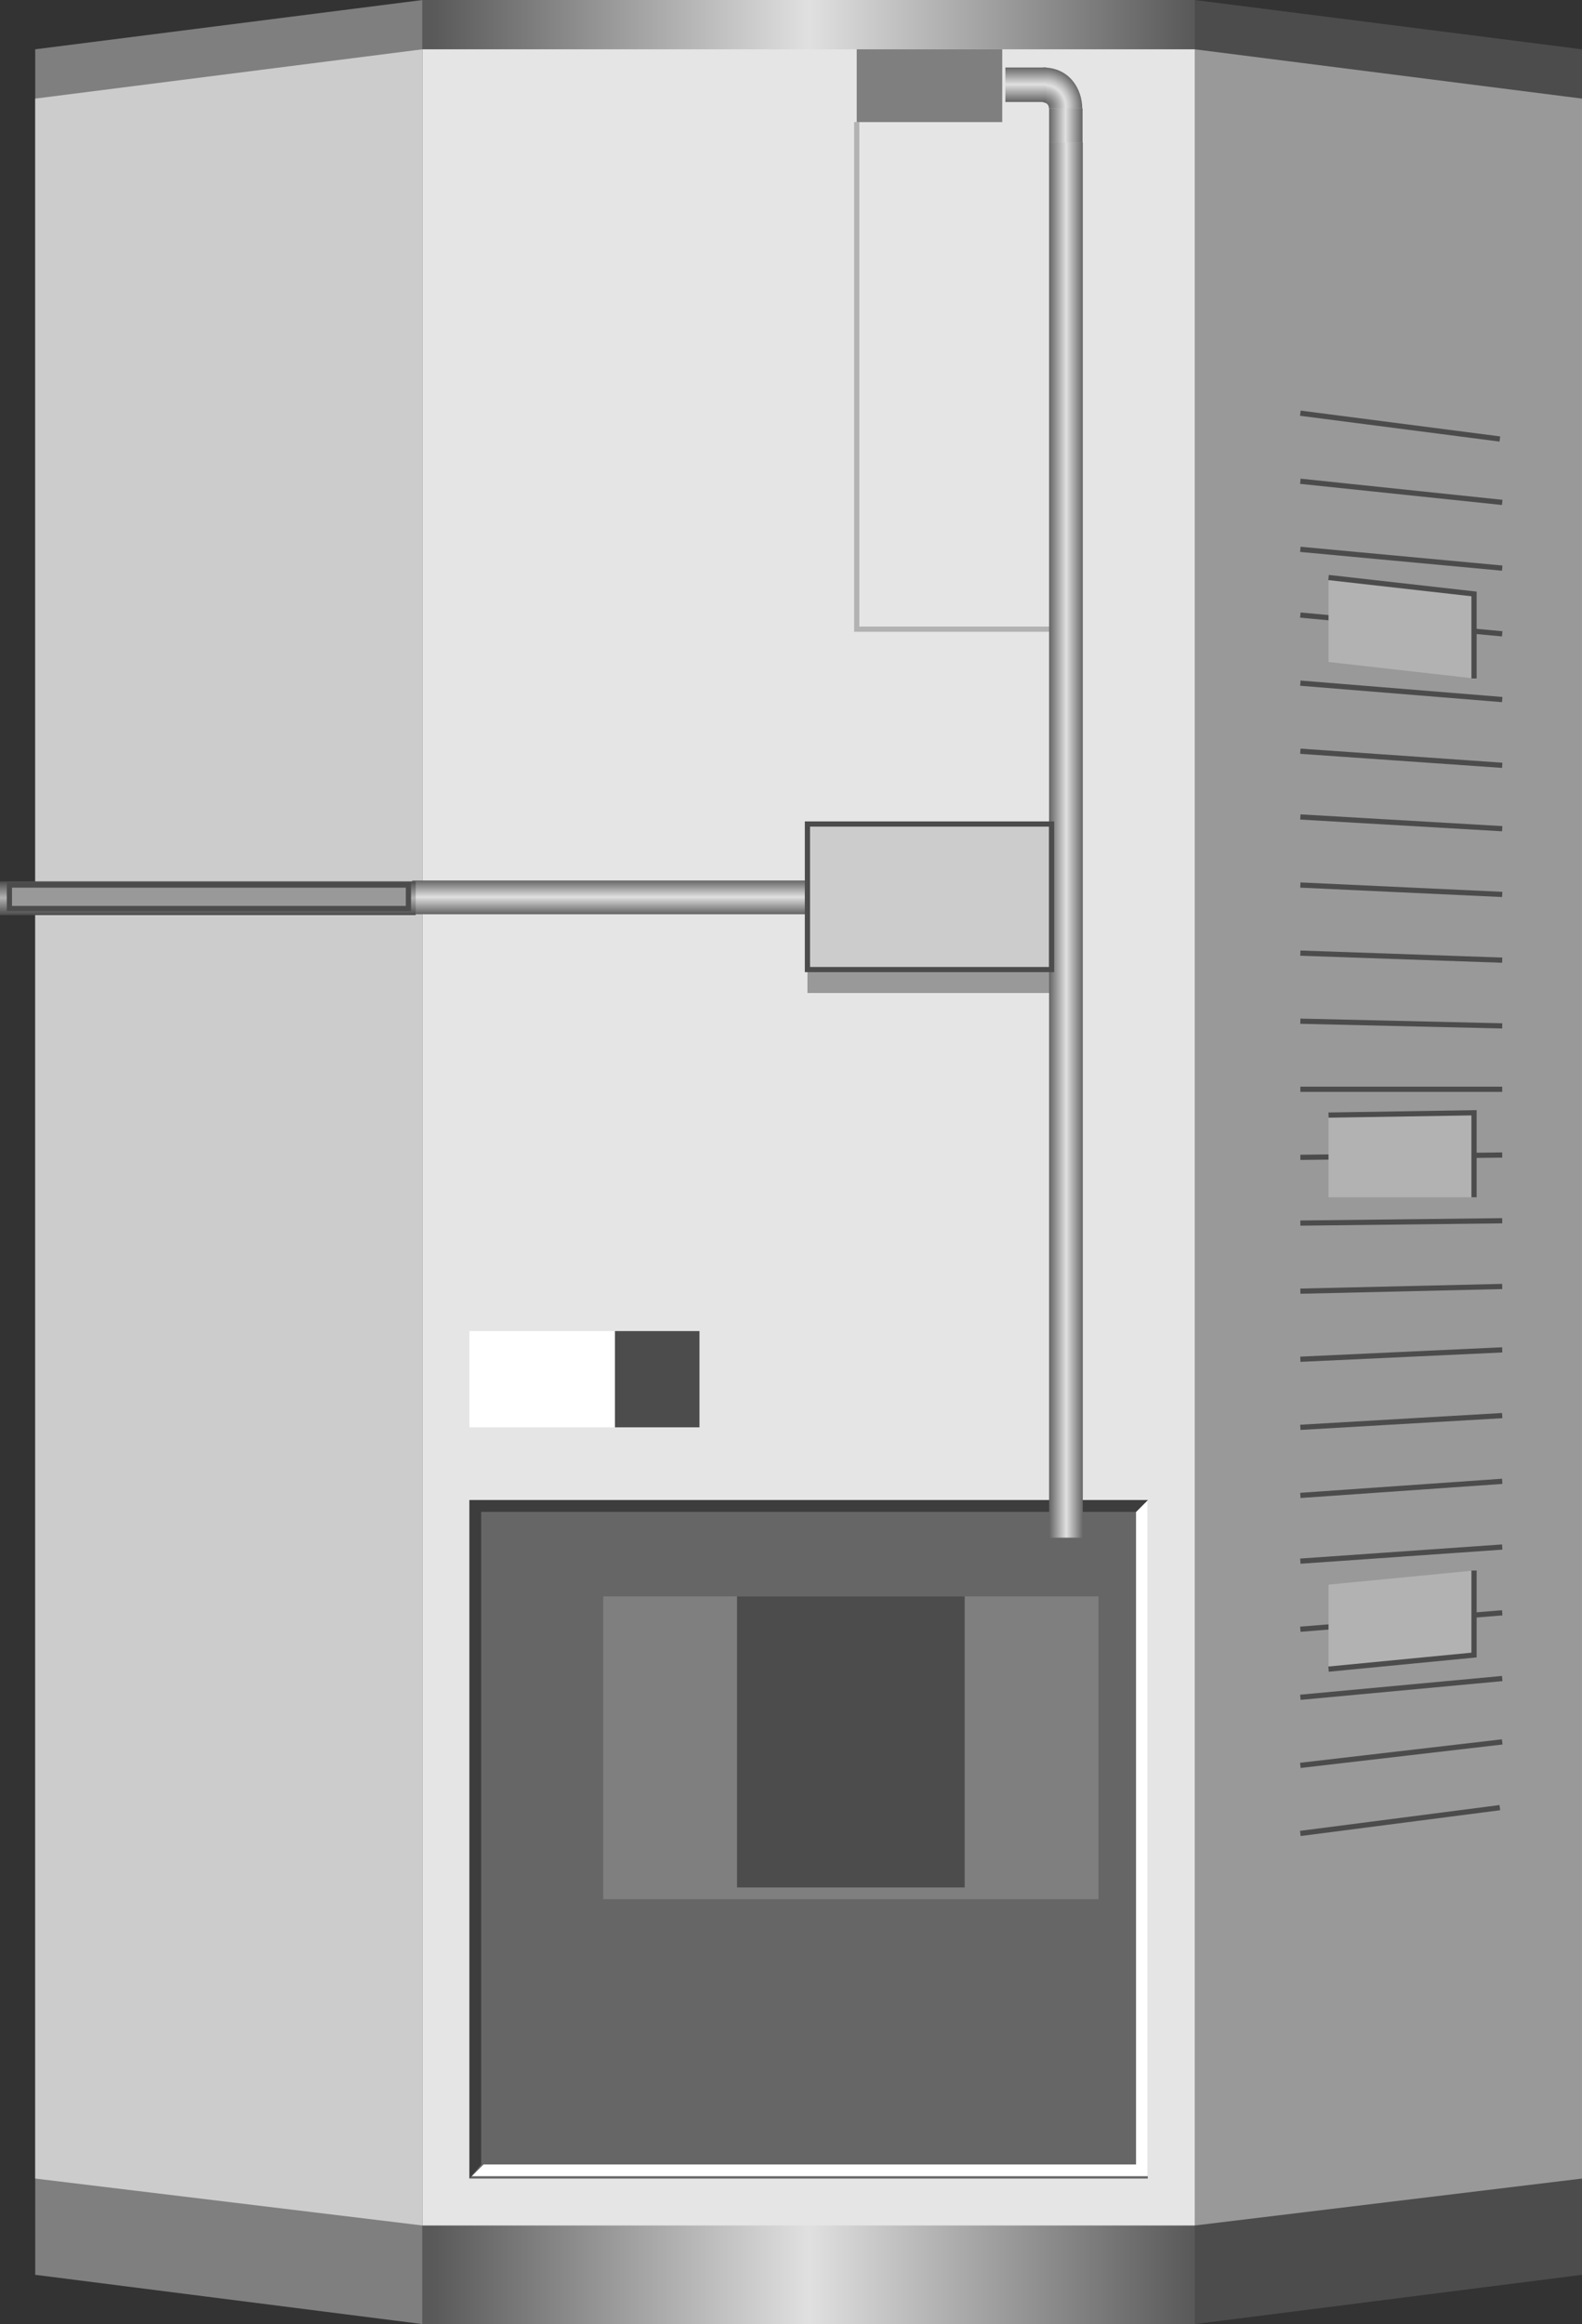 <svg xmlns:xlink="http://www.w3.org/1999/xlink" xml:space="preserve" xmlns="http://www.w3.org/2000/svg" version="1.1" height="111.49" xmlns:atv="http://webmi.atvise.com/2007/svgext" width="75.9" enable-background="new 0 0 76.464 112.5">
 <rect width="100%" height="100%" fill="#333333" stroke="none"/>
 <defs>
  <linearGradient gradientUnits="objectBoundingBox" id="SVGID_1_" x1="-1.34956e-05" x2="1" y1="0.5" y2="0.5">
   <stop offset="0.01" stop-color="#595959"/>
   <stop offset="0.5" stop-color="#E0E0E0"/>
   <stop offset="1" stop-color="#595959"/>
  </linearGradient>
  <linearGradient gradientUnits="objectBoundingBox" id="SVGID_2_" x1="0.5" x2="0.5" y1="1" y2="0">
   <stop offset="0.01" stop-color="#595959"/>
   <stop offset="0.5" stop-color="#E0E0E0"/>
   <stop offset="1" stop-color="#595959"/>
  </linearGradient>
  <linearGradient gradientUnits="objectBoundingBox" id="SVGID_4_" x1="0.5" x2="0.5" y1="1" y2="0">
   <stop offset="0.01" stop-color="#666666"/>
   <stop offset="0.51" stop-color="#E0E0E0"/>
   <stop offset="1" stop-color="#666666"/>
  </linearGradient>
  <linearGradient gradientUnits="objectBoundingBox" id="SVGID_5_" x1="1" x2="4.42706e-15" y1="0.5" y2="0.5">
   <stop offset="0.01" stop-color="#666666"/>
   <stop offset="0.51" stop-color="#E0E0E0"/>
   <stop offset="1" stop-color="#666666"/>
  </linearGradient>
  <linearGradient gradientUnits="objectBoundingBox" id="SVGID_6_" x1="-0" x2="1" y1="0.5" y2="0.5">
   <stop offset="0.01" stop-color="#666666"/>
   <stop offset="0.51" stop-color="#E0E0E0"/>
   <stop offset="1" stop-color="#666666"/>
  </linearGradient>
  <linearGradient gradientUnits="objectBoundingBox" id="SVGID_7_" x1="0.5" x2="0.5" y1="1" y2="0">
   <stop offset="0.01" stop-color="#666666"/>
   <stop offset="0.51" stop-color="#E0E0E0"/>
   <stop offset="1" stop-color="#666666"/>
  </linearGradient>
  <linearGradient gradientUnits="objectBoundingBox" id="SVGID_8_" x1="0.5" x2="0.5" y1="1" y2="2.37467e-09">
   <stop offset="0.01" stop-color="#4D4D4D"/>
   <stop offset="0.51" stop-color="#B2B2B2"/>
   <stop offset="1" stop-color="#4D4D4D"/>
  </linearGradient>
  <radialGradient cx="0.06" cy="0.945" fx="0.06" fy="0.945" gradientUnits="objectBoundingBox" id="SVGID_3_" r="0.996">
   <stop offset="0" stop-color="#595959"/>
   <stop offset="0.08" stop-color="#666666"/>
   <stop offset="0.22" stop-color="#888888"/>
   <stop offset="0.41" stop-color="#BEBEBE"/>
   <stop offset="0.52" stop-color="#E0E0E0"/>
   <stop offset="0.64" stop-color="#C3C3C3"/>
   <stop offset="0.89" stop-color="#787878"/>
   <stop offset="1" stop-color="#545454"/>
  </radialGradient>
 </defs>
 <g atv:refpx="38.795" atv:refpy="55.744" id="Group_Handling_Unit" transform="matrix(1,0,0,1,0,-0.45)">
  <path atv:refpx="10.98" atv:refpy="56.194" d="M1.689,109.572L20.271,111.937L20.271,0.45L1.689,2.815Z" fill="#7F7F7F" id="id_0"/>
  <path atv:refpx="66.611" atv:refpy="56.194" d="M75.901,109.572L57.319,111.937L57.319,0.45L75.901,2.815Z" fill="#4C4C4C" id="id_1"/>
  <path atv:refpx="38.796" atv:refpy="56.194" d="M57.32,111.938L20.271,111.938L20.271,0.45L57.32,0.45Z" fill="url(#SVGID_1_)" id="id_2"/>
  <path atv:refpx="38.796" atv:refpy="55.011" d="M57.32,2.815L20.271,2.815L20.271,107.207L57.32,107.207Z" fill="#E5E5E5" id="id_3"/>
  <path atv:refpx="10.98" atv:refpy="55.011" d="M1.689,104.955L20.271,107.207L20.271,2.815L1.689,5.18Z" fill="#CCCCCC" id="id_4"/>
  <path atv:refpx="66.611" atv:refpy="55.011" d="M75.901,104.955L57.319,107.207L57.319,2.815L75.901,5.18Z" fill="#999999" id="id_5"/>
 </g>
 <g atv:refpx="56.594" atv:refpy="46.911" id="Group_Vents" transform="matrix(1,0,0,1,0,-0.45)">
  <path atv:refpx="67.173" atv:refpy="20.89" d="M62.387,20.271L71.959,21.509" fill="none" id="id_6" stroke="#4C4C4C" stroke-width="0.25"/>
  <path atv:refpx="67.23" atv:refpy="24.043" d="M62.387,23.536L72.072,24.55" fill="none" id="id_7" stroke="#4C4C4C" stroke-width="0.25"/>
  <path atv:refpx="67.23" atv:refpy="27.252" d="M62.387,26.802L72.072,27.703" fill="none" id="id_8" stroke="#4C4C4C" stroke-width="0.25"/>
  <path atv:refpx="67.23" atv:refpy="30.405" d="M62.387,29.955L72.072,30.855" fill="none" id="id_9" stroke="#4C4C4C" stroke-width="0.25"/>
  <path atv:refpx="67.23" atv:refpy="33.615" d="M62.387,33.221L72.072,34.008" fill="none" id="id_10" stroke="#4C4C4C" stroke-width="0.25"/>
  <path atv:refpx="67.23" atv:refpy="36.824" d="M62.387,36.486L72.072,37.162" fill="none" id="id_11" stroke="#4C4C4C" stroke-width="0.25"/>
  <path atv:refpx="67.23" atv:refpy="39.922" d="M62.387,39.64L72.072,40.203" fill="none" id="id_12" stroke="#4C4C4C" stroke-width="0.25"/>
  <path atv:refpx="67.23" atv:refpy="43.13" d="M62.387,42.905L72.072,43.356" fill="none" id="id_13" stroke="#4C4C4C" stroke-width="0.25"/>
  <path atv:refpx="67.23" atv:refpy="46.34" d="M62.387,46.171L72.072,46.509" fill="none" id="id_14" stroke="#4C4C4C" stroke-width="0.25"/>
  <path atv:refpx="67.23" atv:refpy="49.549" d="M62.387,49.437L72.072,49.662" fill="none" id="id_15" stroke="#4C4C4C" stroke-width="0.25"/>
  <path atv:refpx="67.23" atv:refpy="53.203" d="M62.387,52.703L72.072,52.703" fill="none" id="id_16" stroke="#4C4C4C" stroke-width="0.25"/>
  <path atv:refpx="67.23" atv:refpy="55.912" d="M62.387,55.968L72.072,55.856" fill="none" id="id_17" stroke="#4C4C4C" stroke-width="0.25"/>
  <path atv:refpx="67.23" atv:refpy="59.065" d="M62.387,59.121L72.072,59.009" fill="none" id="id_18" stroke="#4C4C4C" stroke-width="0.25"/>
  <path atv:refpx="67.23" atv:refpy="62.275" d="M62.387,62.387L72.072,62.162" fill="none" id="id_19" stroke="#4C4C4C" stroke-width="0.25"/>
  <path atv:refpx="67.23" atv:refpy="65.428" d="M62.387,65.653L72.072,65.203" fill="none" id="id_20" stroke="#4C4C4C" stroke-width="0.25"/>
  <path atv:refpx="67.23" atv:refpy="68.637" d="M62.387,68.919L72.072,68.356" fill="none" id="id_21" stroke="#4C4C4C" stroke-width="0.25"/>
  <path atv:refpx="67.23" atv:refpy="71.847" d="M62.387,72.185L72.072,71.509" fill="none" id="id_22" stroke="#4C4C4C" stroke-width="0.25"/>
  <path atv:refpx="67.23" atv:refpy="75" d="M62.387,75.338L72.072,74.661" fill="none" id="id_23" stroke="#4C4C4C" stroke-width="0.25"/>
  <path atv:refpx="67.23" atv:refpy="78.21" d="M62.387,78.604L72.072,77.816" fill="none" id="id_24" stroke="#4C4C4C" stroke-width="0.25"/>
  <path atv:refpx="67.23" atv:refpy="81.419" d="M62.387,81.869L72.072,80.969" fill="none" id="id_25" stroke="#4C4C4C" stroke-width="0.25"/>
  <path atv:refpx="67.23" atv:refpy="84.572" d="M62.387,85.135L72.072,84.009" fill="none" id="id_26" stroke="#4C4C4C" stroke-width="0.25"/>
  <path atv:refpx="67.173" atv:refpy="87.781" d="M62.387,88.4L71.959,87.162" fill="none" id="id_27" stroke="#4C4C4C" stroke-width="0.25"/>
  <path atv:refpx="45.777" atv:refpy="18.468" d="M41.103,6.306L41.103,30.631L50.451,30.631" fill="none" id="id_28" stroke="#B2B2B2" stroke-width="0.25"/>
 </g>
 <g atv:refpx="38.795" atv:refpy="53.435" id="Group_Display" transform="matrix(1,0,0,1,0,-0.45)">
  <path atv:refpx="38.794" atv:refpy="88.683" d="M22.522,72.41L55.067,72.41L55.067,104.955L22.522,104.955Z" fill="#666666" id="id_29"/>
  <path atv:refpx="38.852" atv:refpy="88.626" d="M55.068,72.41L55.068,104.842L22.635,104.842L23.198,104.279L54.504,104.279L54.504,72.973Z" fill="#FFFFFF" id="id_30"/>
  <path atv:refpx="38.794" atv:refpy="88.683" d="M22.522,104.955L22.522,72.41L55.067,72.41L54.504,72.973L23.085,72.973L23.085,104.28Z" fill="#3D3D3D" id="id_31"/>
  <path atv:refpx="26.013" atv:refpy="66.611" d="M22.522,64.302L29.503,64.302L29.503,68.919L22.522,68.919Z" fill="#FFFFFF" id="id_32"/>
  <path atv:refpx="44.595" atv:refpy="47.522" d="M38.739,46.959L50.45,46.959L50.45,48.085L38.739,48.085Z" fill="#999999" id="id_33"/>
  <path atv:refpx="40.822" atv:refpy="84.291" d="M28.941,77.027L52.702,77.027L52.702,91.554L28.941,91.554Z" fill="#7F7F7F" id="id_34"/>
  <path atv:refpx="40.822" atv:refpy="84.009" d="M35.36,77.027L46.283,77.027L46.283,90.991L35.36,90.991Z" fill="#4C4C4C" id="id_35"/>
  <path atv:refpx="31.532" atv:refpy="66.611" d="M33.559,64.302L29.504,64.302L29.504,68.919L33.559,68.919Z" fill="#4C4C4C" id="id_36"/>
  <path atv:refpx="44.594" atv:refpy="4.561" d="M41.103,6.306L48.085,6.306L48.085,2.815L41.103,2.815Z" fill="#7F7F7F" id="id_37"/>
 </g>
 <g atv:refpx="67.223" atv:refpy="53.885" id="Group_Vent_Lever" transform="matrix(1,0,0,1,0,-0.45)">
  <path atv:refpx="67.23" atv:refpy="78.153" d="M63.739,80.518L70.72,79.842L70.72,75.788L63.739,76.464Z" fill="#B2B2B2" id="id_38"/>
  <path atv:refpx="67.23" atv:refpy="55.856" d="M63.739,53.941L70.72,53.829L70.72,57.883L63.739,57.883Z" fill="#B2B2B2" id="id_39"/>
  <path atv:refpx="67.23" atv:refpy="30.574" d="M63.739,28.153L70.72,28.941L70.72,32.995L63.739,32.205Z" fill="#B2B2B2" id="id_40"/>
  <path atv:refpx="67.23" atv:refpy="30.574" d="M63.739,28.153L70.72,28.941L70.72,32.995" fill="none" id="id_41" stroke="#4C4C4C" stroke-width="0.25"/>
  <path atv:refpx="67.23" atv:refpy="78.153" d="M63.739,80.518L70.72,79.842L70.72,75.788" fill="none" id="id_42" stroke="#4C4C4C" stroke-width="0.25"/>
  <path atv:refpx="67.23" atv:refpy="55.856" d="M63.739,53.941L70.72,53.829L70.72,57.883" fill="none" id="id_43" stroke="#4C4C4C" stroke-width="0.25"/>
 </g>
 <g atv:refpx="25.975" atv:refpy="38.5" id="Group_Pipes" transform="matrix(1,0,0,1,0,-0.45)">
  <path atv:refpx="51.15" atv:refpy="5.525" d="M50.684,4.424C51.201,4.424 51.616,4.917 51.616,5.526C51.616,6.133 51.201,6.626 50.684,6.626" fill="url(#SVGID_2_)" id="id_44"/>
  <path atv:refpx="50.983" atv:refpy="4.676" d="M51.923,5.66C51.923,4.699 51.294,3.688 50.046,3.688L50.042,5.359C50.261,5.393 50.314,5.49 50.327,5.654C50.748,5.674 51.923,5.66 51.923,5.66" fill="url(#SVGID_3_)" id="id_45"/>
  <rect atv:refpx="49.215" atv:refpy="4.516" fill="url(#SVGID_4_)" height="1.655" id="id_46" width="1.961" x="48.235" y="3.688"/>
  <rect atv:refpx="51.136" atv:refpy="6.466" fill="url(#SVGID_5_)" height="1.633" id="id_47" width="1.605" x="50.333" y="5.65"/>
  <rect atv:refpx="51.141" atv:refpy="40.748" fill="url(#SVGID_6_)" height="66.929" id="id_48" width="1.618" x="50.332" y="7.283"/>
  <rect atv:refpx="29.429" atv:refpy="43.497" fill="url(#SVGID_7_)" height="1.618" id="id_49" width="19.306" x="19.776" y="42.688"/>
  <rect atv:refpx="9.972" atv:refpy="43.538" fill="url(#SVGID_8_)" height="1.618" id="id_50" width="19.943" y="42.729"/>
  <path atv:refpx="10.023" atv:refpy="43.469" d="M19.595,44.032L0.451,44.032L0.451,42.906L19.595,42.906Z" fill="#999999" id="id_51" stroke="#4C4C4C" stroke-width="0.25"/>
 </g>
 <g atv:refpx="44.595" atv:refpy="43.019" id="Group_Pipe_Junction" transform="matrix(1,0,0,1,0,-0.45)">
  <path atv:refpx="44.595" atv:refpy="43.469" d="M38.739,39.978L50.45,39.978L50.45,46.96L38.739,46.96Z" fill="#CCCCCC" id="id_52" stroke="#4C4C4C" stroke-width="0.25"/>
 </g>
</svg>
